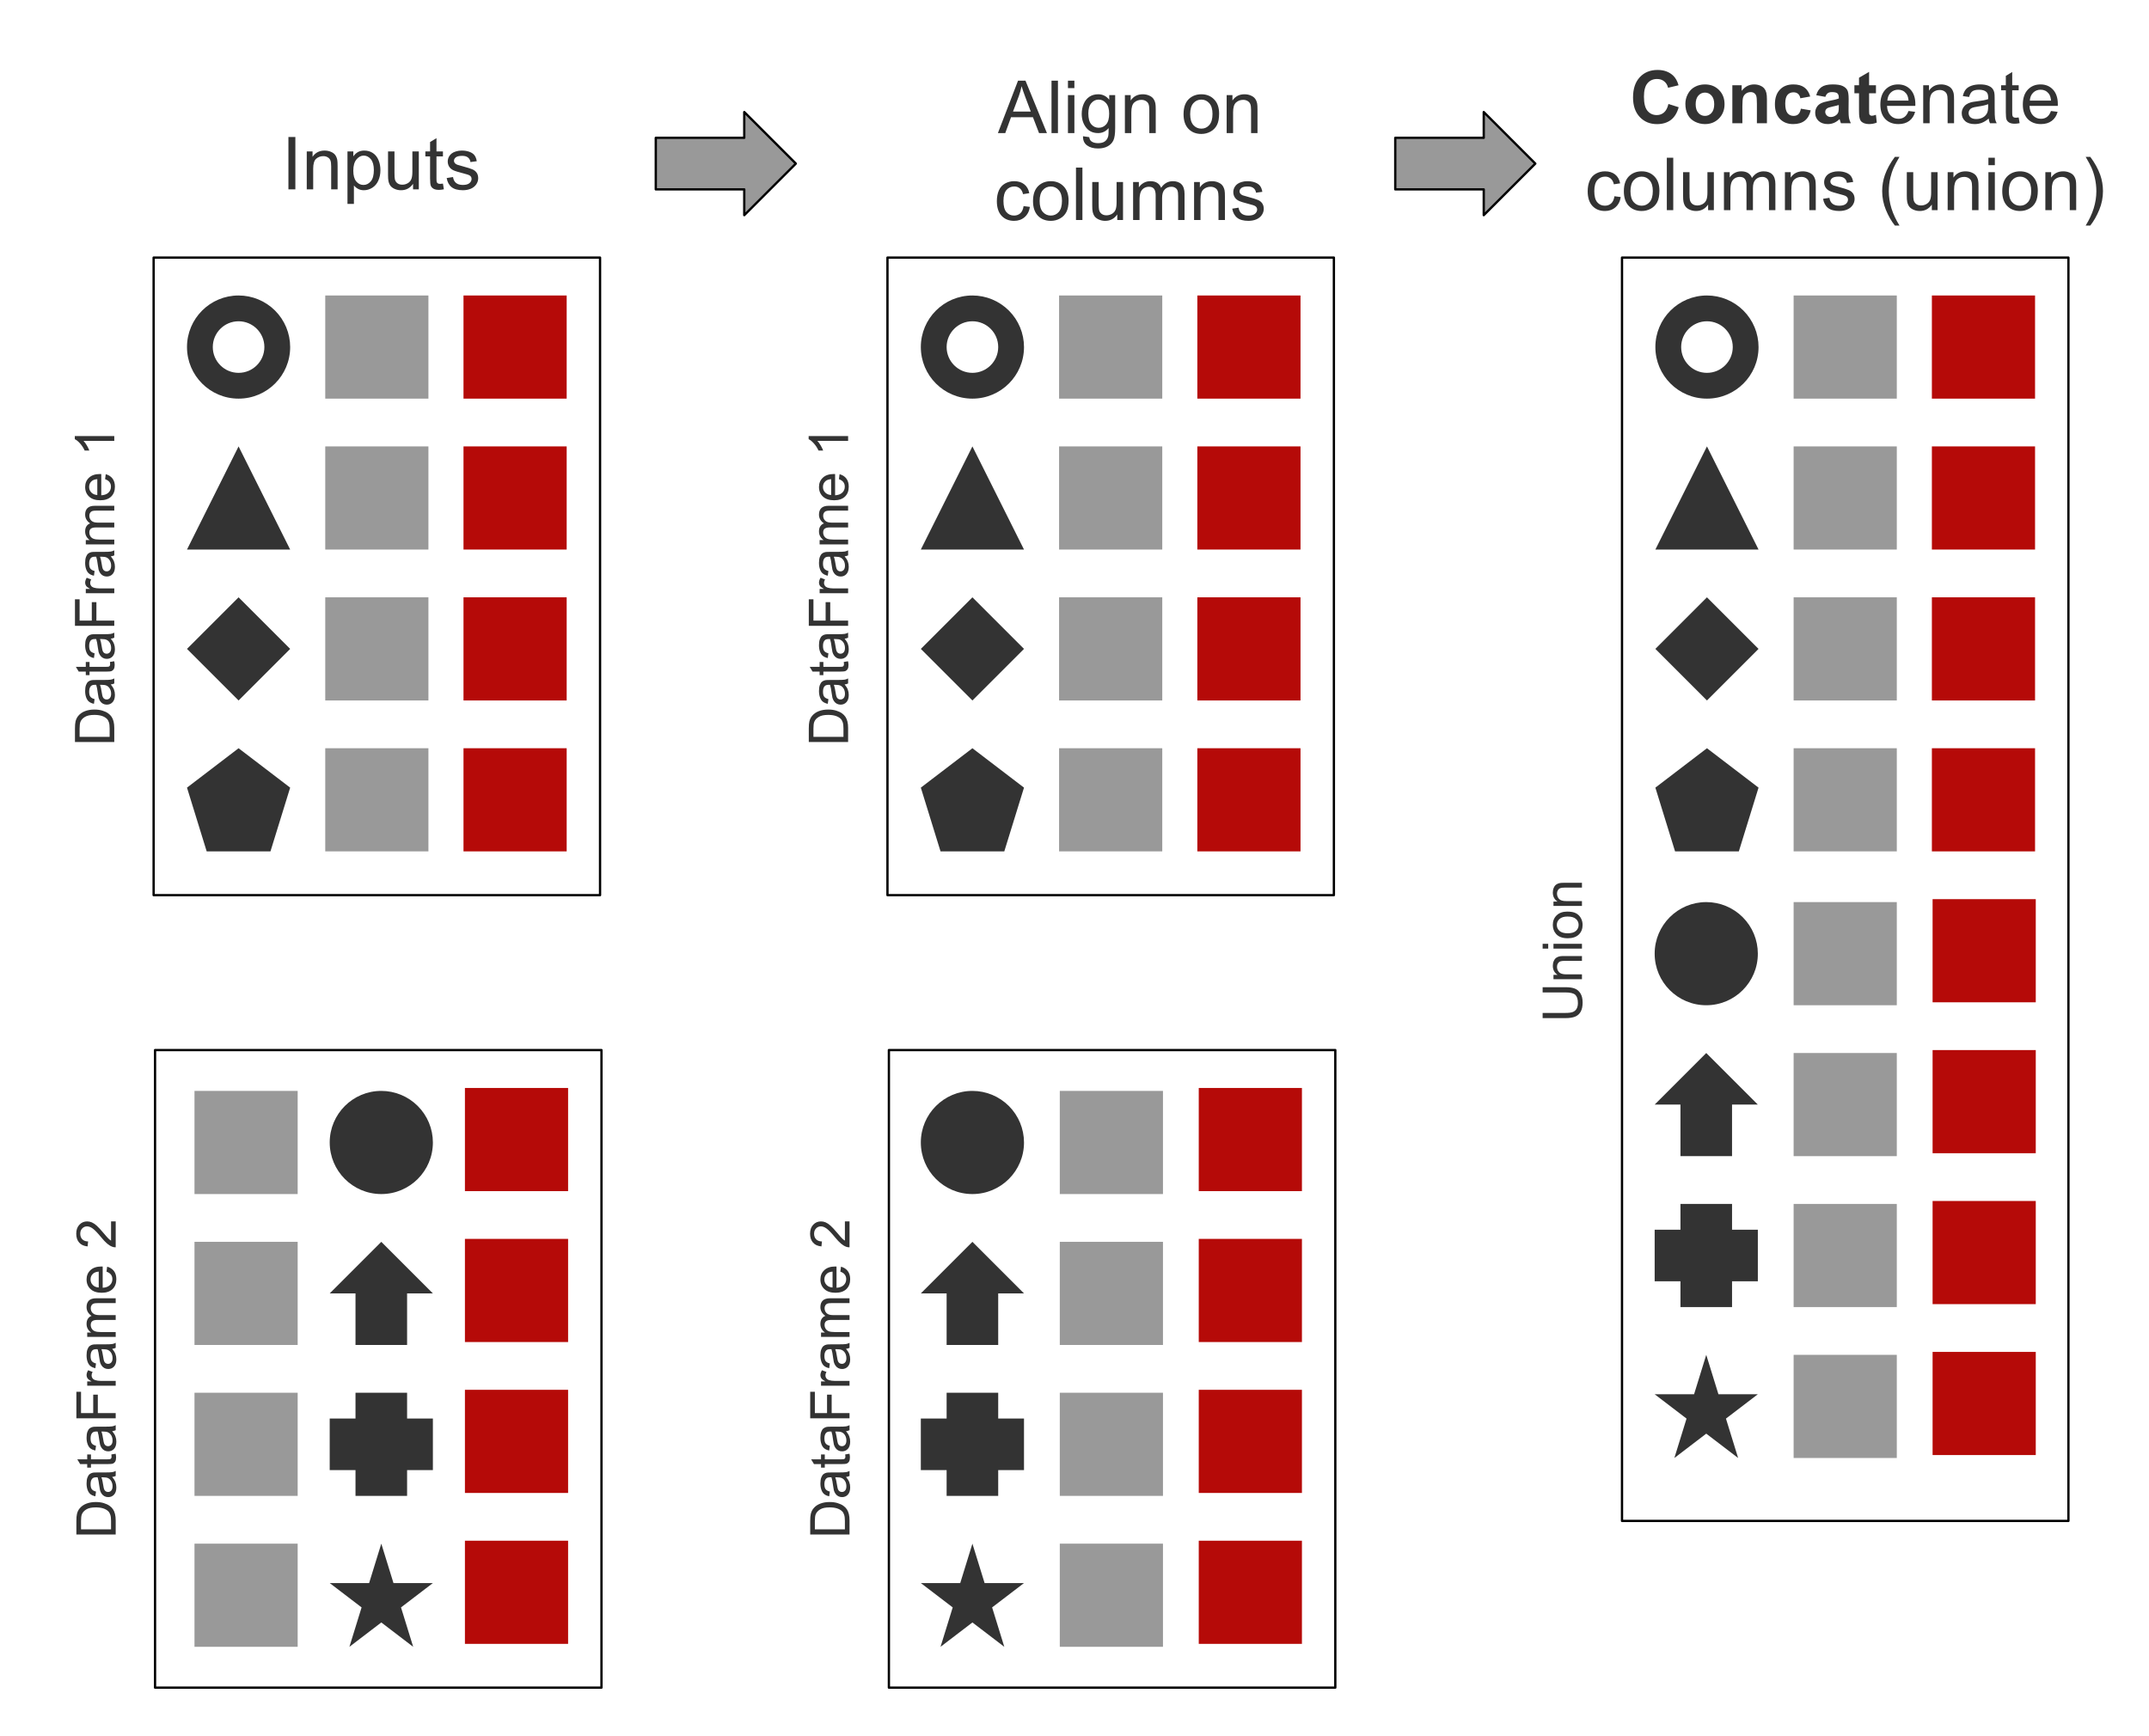 <svg version="1.1" viewBox="0.0 0.0 939.415 759.228" fill="none" stroke="none" stroke-linecap="square" stroke-miterlimit="10" xmlns:xlink="http://www.w3.org/1999/xlink" xmlns="http://www.w3.org/2000/svg"><rect x="0.0" y="0.0" width="939.415" height="759.228" fill="#808080" stroke="none"/><clipPath id="p.0"><path d="m0 0l939.415 0l0 759.228l-939.415 0l0 -759.228z" clip-rule="nonzero"/></clipPath><g clip-path="url(#p.0)"><path fill="#000000" fill-opacity="0.0" d="m0 0l939.415 0l0 759.228l-939.415 0z" fill-rule="evenodd"/><path fill="#ffffff" d="m0 0l941.291 0l0 760.189l-941.291 0z" fill-rule="evenodd"/><path fill="#000000" fill-opacity="0.0" d="m67.157 112.627l195.15 0l0 278.772l-195.15 0z" fill-rule="evenodd"/><path stroke="#000000" stroke-width="1.0" stroke-linejoin="round" stroke-linecap="butt" d="m67.157 112.627l195.15 0l0 278.772l-195.15 0z" fill-rule="evenodd"/><path fill="#000000" fill-opacity="0.0" d="m67.778 459.131l195.15 0l0 278.772l-195.15 0z" fill-rule="evenodd"/><path stroke="#000000" stroke-width="1.0" stroke-linejoin="round" stroke-linecap="butt" d="m67.778 459.131l195.15 0l0 278.772l-195.15 0z" fill-rule="evenodd"/><path fill="#000000" fill-opacity="0.0" d="m387.947 112.627l195.15 0l0 278.772l-195.15 0z" fill-rule="evenodd"/><path stroke="#000000" stroke-width="1.0" stroke-linejoin="round" stroke-linecap="butt" d="m387.947 112.627l195.15 0l0 278.772l-195.15 0z" fill-rule="evenodd"/><path fill="#000000" fill-opacity="0.0" d="m388.568 459.131l195.15 0l0 278.772l-195.15 0z" fill-rule="evenodd"/><path stroke="#000000" stroke-width="1.0" stroke-linejoin="round" stroke-linecap="butt" d="m388.568 459.131l195.15 0l0 278.772l-195.15 0z" fill-rule="evenodd"/><path fill="#000000" fill-opacity="0.0" d="m709.045 112.627l195.15 0l0 552.378l-195.15 0z" fill-rule="evenodd"/><path stroke="#000000" stroke-width="1.0" stroke-linejoin="round" stroke-linecap="butt" d="m709.045 112.627l195.15 0l0 552.378l-195.15 0z" fill-rule="evenodd"/><path fill="#333333" d="m81.743 151.748l0 0c0 -12.455 10.097 -22.551 22.551 -22.551l0 0c5.981 0 11.717 2.376 15.946 6.605c4.229 4.229 6.605 9.965 6.605 15.946l0 0c0 12.455 -10.097 22.551 -22.551 22.551l0 0c-12.455 0 -22.551 -10.097 -22.551 -22.551zm11.276 0l0 0c0 6.227 5.048 11.276 11.276 11.276c6.227 0 11.276 -5.048 11.276 -11.276c0 -6.227 -5.048 -11.276 -11.276 -11.276l0 0c-6.227 0 -11.276 5.048 -11.276 11.276z" fill-rule="evenodd"/><path fill="#b50a08" d="m202.615 129.197l45.102 0l0 45.102l-45.102 0z" fill-rule="evenodd"/><path fill="#999999" d="m142.18 129.197l45.102 0l0 45.102l-45.102 0z" fill-rule="evenodd"/><path fill="#333333" d="m81.743 240.286l22.551 -45.102l22.551 45.102z" fill-rule="evenodd"/><path fill="#b50a08" d="m202.615 195.184l45.102 0l0 45.102l-45.102 0z" fill-rule="evenodd"/><path fill="#999999" d="m142.18 195.184l45.102 0l0 45.102l-45.102 0z" fill-rule="evenodd"/><path fill="#333333" d="m81.743 283.722l22.551 -22.551l22.551 22.551l-22.551 22.551z" fill-rule="evenodd"/><path fill="#b50a08" d="m202.615 261.171l45.102 0l0 45.102l-45.102 0z" fill-rule="evenodd"/><path fill="#999999" d="m142.18 261.171l45.102 0l0 45.102l-45.102 0z" fill-rule="evenodd"/><path fill="#333333" d="m81.743 344.385l22.551 -17.228l22.551 17.228l-8.614 27.875l-27.875 0z" fill-rule="evenodd"/><path fill="#b50a08" d="m202.615 327.157l45.102 0l0 45.102l-45.102 0z" fill-rule="evenodd"/><path fill="#999999" d="m142.18 327.157l45.102 0l0 45.102l-45.102 0z" fill-rule="evenodd"/><path fill="#000000" fill-opacity="0.0" d="m17.916 335.304l0 -166.583l49.039 0l0 166.583z" fill-rule="evenodd"/><path fill="#333333" d="m49.956 324.445l-17.188 0l0 -5.906q0 -2.016 0.25 -3.062q0.344 -1.484 1.234 -2.516q1.141 -1.359 2.938 -2.031q1.781 -0.688 4.078 -0.688q1.953 0 3.469 0.469q1.516 0.453 2.516 1.172q0.984 0.703 1.547 1.562q0.562 0.844 0.859 2.047q0.297 1.203 0.297 2.766l0 6.188zm-2.031 -2.266l0 -3.672q0 -1.703 -0.312 -2.656q-0.312 -0.969 -0.891 -1.547q-0.812 -0.812 -2.172 -1.266q-1.375 -0.453 -3.312 -0.453q-2.703 0 -4.141 0.891q-1.453 0.891 -1.938 2.156q-0.359 0.906 -0.359 2.938l0 3.609l13.125 0zm0.5 -22.91q0.984 1.172 1.406 2.266q0.406 1.078 0.406 2.312q0 2.047 -1.0 3.156q-1.0 1.094 -2.562 1.094q-0.922 0 -1.672 -0.406q-0.75 -0.422 -1.203 -1.094q-0.469 -0.672 -0.703 -1.516q-0.156 -0.625 -0.312 -1.875q-0.312 -2.562 -0.734 -3.766q-0.422 -0.016 -0.547 -0.016q-1.281 0 -1.812 0.609q-0.719 0.797 -0.719 2.391q0 1.5 0.531 2.203q0.516 0.703 1.844 1.047l-0.281 2.062q-1.328 -0.281 -2.141 -0.922q-0.812 -0.641 -1.25 -1.859q-0.453 -1.219 -0.453 -2.828q0 -1.594 0.375 -2.594q0.375 -1.0 0.953 -1.469q0.562 -0.469 1.438 -0.656q0.531 -0.094 1.938 -0.094l2.812 0q2.938 0 3.719 -0.141q0.781 -0.141 1.5 -0.531l0 2.203q-0.656 0.328 -1.531 0.422zm-4.719 0.172q0.469 1.156 0.797 3.453q0.188 1.297 0.422 1.844q0.234 0.531 0.688 0.828q0.453 0.281 1.0 0.281q0.844 0 1.406 -0.625q0.562 -0.641 0.562 -1.875q0 -1.219 -0.531 -2.172q-0.531 -0.953 -1.453 -1.391q-0.719 -0.344 -2.109 -0.344l-0.781 0zm4.359 -10.004l1.859 -0.312q0.203 0.891 0.203 1.594q0 1.156 -0.359 1.797q-0.375 0.625 -0.969 0.891q-0.594 0.25 -2.484 0.25l-7.172 0l0 1.547l-1.641 0l0 -1.547l-3.078 0l-1.266 -2.094l4.344 0l0 -2.125l1.641 0l0 2.125l7.281 0q0.906 0 1.172 -0.109q0.25 -0.125 0.406 -0.375q0.141 -0.25 0.141 -0.719q0 -0.344 -0.078 -0.922zm0.359 -10.184q0.984 1.172 1.406 2.266q0.406 1.078 0.406 2.312q0 2.047 -1.0 3.156q-1.0 1.094 -2.562 1.094q-0.922 0 -1.672 -0.406q-0.75 -0.422 -1.203 -1.094q-0.469 -0.672 -0.703 -1.516q-0.156 -0.625 -0.312 -1.875q-0.312 -2.562 -0.734 -3.766q-0.422 -0.016 -0.547 -0.016q-1.281 0 -1.812 0.609q-0.719 0.797 -0.719 2.391q0 1.5 0.531 2.203q0.516 0.703 1.844 1.047l-0.281 2.062q-1.328 -0.281 -2.141 -0.922q-0.812 -0.641 -1.25 -1.859q-0.453 -1.219 -0.453 -2.828q0 -1.594 0.375 -2.594q0.375 -1.0 0.953 -1.469q0.562 -0.469 1.438 -0.656q0.531 -0.094 1.938 -0.094l2.812 0q2.938 0 3.719 -0.141q0.781 -0.141 1.5 -0.531l0 2.203q-0.656 0.328 -1.531 0.422zm-4.719 0.172q0.469 1.156 0.797 3.453q0.188 1.297 0.422 1.844q0.234 0.531 0.688 0.828q0.453 0.281 1.0 0.281q0.844 0 1.406 -0.625q0.562 -0.641 0.562 -1.875q0 -1.219 -0.531 -2.172q-0.531 -0.953 -1.453 -1.391q-0.719 -0.344 -2.109 -0.344l-0.781 0zm6.25 -5.785l-17.188 0l0 -11.594l2.031 0l0 9.312l5.328 0l0 -8.062l2.016 0l0 8.062l7.812 0l0 2.281zm0 -14.254l-12.453 0l0 -1.891l1.891 0q-1.328 -0.734 -1.75 -1.344q-0.422 -0.625 -0.422 -1.359q0 -1.062 0.688 -2.172l1.953 0.734q-0.453 0.766 -0.453 1.547q0 0.688 0.422 1.25q0.406 0.547 1.141 0.781q1.125 0.344 2.469 0.344l6.516 0l0 2.109zm-1.531 -16.133q0.984 1.172 1.406 2.266q0.406 1.078 0.406 2.312q0 2.047 -1.0 3.156q-1.0 1.094 -2.562 1.094q-0.922 0 -1.672 -0.406q-0.75 -0.422 -1.203 -1.094q-0.469 -0.672 -0.703 -1.516q-0.156 -0.625 -0.312 -1.875q-0.312 -2.562 -0.734 -3.766q-0.422 -0.016 -0.547 -0.016q-1.281 0 -1.812 0.609q-0.719 0.797 -0.719 2.391q0 1.5 0.531 2.203q0.516 0.703 1.844 1.047l-0.281 2.062q-1.328 -0.281 -2.141 -0.922q-0.812 -0.641 -1.25 -1.859q-0.453 -1.219 -0.453 -2.828q0 -1.594 0.375 -2.594q0.375 -1.0 0.953 -1.469q0.562 -0.469 1.438 -0.656q0.531 -0.094 1.938 -0.094l2.812 0q2.938 0 3.719 -0.141q0.781 -0.141 1.5 -0.531l0 2.203q-0.656 0.328 -1.531 0.422zm-4.719 0.172q0.469 1.156 0.797 3.453q0.188 1.297 0.422 1.844q0.234 0.531 0.688 0.828q0.453 0.281 1.0 0.281q0.844 0 1.406 -0.625q0.562 -0.641 0.562 -1.875q0 -1.219 -0.531 -2.172q-0.531 -0.953 -1.453 -1.391q-0.719 -0.344 -2.109 -0.344l-0.781 0zm6.25 -5.395l-12.453 0l0 -1.891l1.75 0q-0.906 -0.594 -1.469 -1.562q-0.562 -0.969 -0.562 -2.219q0 -1.375 0.578 -2.25q0.578 -0.891 1.609 -1.266q-2.188 -1.469 -2.188 -3.844q0 -1.844 1.031 -2.844q1.031 -1.0 3.156 -1.0l8.547 0l0 2.109l-7.844 0q-1.266 0 -1.812 0.203q-0.562 0.203 -0.906 0.75q-0.344 0.531 -0.344 1.25q0 1.312 0.875 2.188q0.875 0.859 2.797 0.859l7.234 0l0 2.109l-8.094 0q-1.406 0 -2.109 0.516q-0.703 0.516 -0.703 1.688q0 0.891 0.469 1.656q0.469 0.75 1.375 1.094q0.906 0.344 2.609 0.344l6.453 0l0 2.109zm-4.016 -28.523l0.281 -2.172q1.906 0.516 2.969 1.906q1.047 1.391 1.047 3.562q0 2.734 -1.672 4.344q-1.688 1.594 -4.734 1.594q-3.141 0 -4.875 -1.609q-1.734 -1.625 -1.734 -4.203q0 -2.5 1.703 -4.078q1.703 -1.594 4.781 -1.594q0.188 0 0.562 0.016l0 9.281q2.047 -0.109 3.141 -1.156q1.094 -1.047 1.094 -2.609q0 -1.156 -0.609 -1.969q-0.609 -0.828 -1.953 -1.312zm-3.406 6.938l0 -6.953q-1.562 0.141 -2.359 0.797q-1.219 1.0 -1.219 2.609q0 1.453 0.984 2.453q0.969 0.984 2.594 1.094zm7.422 -25.781l0 2.109l-13.438 0q0.719 0.75 1.453 2.0q0.719 1.234 1.078 2.219l-2.031 0q-0.828 -1.781 -2.016 -3.094q-1.188 -1.328 -2.297 -1.875l0 -1.359l17.25 0z" fill-rule="nonzero"/><path fill="#333333" d="m144.13 499.537l0 0c0 -12.455 10.096 -22.551 22.551 -22.551l0 0c5.981 0 11.717 2.376 15.946 6.605c4.229 4.229 6.605 9.965 6.605 15.946l0 0c0 12.455 -10.097 22.551 -22.551 22.551l0 0c-12.455 0 -22.551 -10.097 -22.551 -22.551z" fill-rule="evenodd"/><path fill="#b50a08" d="m203.236 475.701l45.102 0l0 45.102l-45.102 0z" fill-rule="evenodd"/><path fill="#999999" d="m85.021 476.986l45.102 0l0 45.102l-45.102 0z" fill-rule="evenodd"/><path fill="#333333" d="m144.13 565.524l22.551 -22.551l22.551 22.551l-11.276 0l0 22.551l-22.551 0l0 -22.551z" fill-rule="evenodd"/><path fill="#b50a08" d="m203.236 541.688l45.102 0l0 45.102l-45.102 0z" fill-rule="evenodd"/><path fill="#999999" d="m85.021 542.972l45.102 0l0 45.102l-45.102 0z" fill-rule="evenodd"/><path fill="#333333" d="m144.13 620.235l11.276 0l0 -11.276l22.551 0l0 11.276l11.276 0l0 22.551l-11.276 0l0 11.276l-22.551 0l0 -11.276l-11.276 0z" fill-rule="evenodd"/><path fill="#b50a08" d="m203.236 607.675l45.102 0l0 45.102l-45.102 0z" fill-rule="evenodd"/><path fill="#999999" d="m85.021 608.959l45.102 0l0 45.102l-45.102 0z" fill-rule="evenodd"/><path fill="#333333" d="m144.13 692.174l17.228 1.2207031E-4l5.324 -17.228l5.324 17.228l17.228 -1.2207031E-4l-13.938 10.647l5.324 17.228l-13.937 -10.647l-13.937 10.647l5.324 -17.228z" fill-rule="evenodd"/><path fill="#b50a08" d="m203.236 673.661l45.102 0l0 45.102l-45.102 0z" fill-rule="evenodd"/><path fill="#999999" d="m85.021 674.946l45.102 0l0 45.102l-45.102 0z" fill-rule="evenodd"/><path fill="#000000" fill-opacity="0.0" d="m18.537 681.808l0 -166.583l49.039 0l0 166.583z" fill-rule="evenodd"/><path fill="#333333" d="m50.577 670.949l-17.188 0l0 -5.906q0 -2.016 0.25 -3.062q0.344 -1.484 1.234 -2.516q1.141 -1.359 2.938 -2.031q1.781 -0.688 4.078 -0.688q1.953 0 3.469 0.469q1.516 0.453 2.516 1.172q0.984 0.703 1.547 1.562q0.562 0.844 0.859 2.047q0.297 1.203 0.297 2.766l0 6.188zm-2.031 -2.266l0 -3.672q0 -1.703 -0.312 -2.656q-0.312 -0.969 -0.891 -1.547q-0.812 -0.812 -2.172 -1.266q-1.375 -0.453 -3.312 -0.453q-2.703 0 -4.141 0.891q-1.453 0.891 -1.938 2.156q-0.359 0.906 -0.359 2.938l0 3.609l13.125 0zm0.5 -22.91q0.984 1.172 1.406 2.266q0.406 1.078 0.406 2.312q0 2.047 -1.0 3.156q-1.0 1.094 -2.562 1.094q-0.922 0 -1.672 -0.406q-0.75 -0.422 -1.203 -1.094q-0.469 -0.672 -0.703 -1.516q-0.156 -0.625 -0.312 -1.875q-0.312 -2.562 -0.734 -3.766q-0.422 -0.016 -0.547 -0.016q-1.281 0 -1.812 0.609q-0.719 0.797 -0.719 2.391q0 1.5 0.531 2.203q0.516 0.703 1.844 1.047l-0.281 2.062q-1.328 -0.281 -2.141 -0.922q-0.812 -0.641 -1.25 -1.859q-0.453 -1.219 -0.453 -2.828q0 -1.594 0.375 -2.594q0.375 -1.0 0.953 -1.469q0.562 -0.469 1.438 -0.656q0.531 -0.094 1.938 -0.094l2.812 0q2.938 0 3.719 -0.141q0.781 -0.141 1.5 -0.531l0 2.203q-0.656 0.328 -1.531 0.422zm-4.719 0.172q0.469 1.156 0.797 3.453q0.188 1.297 0.422 1.844q0.234 0.531 0.688 0.828q0.453 0.281 1.0 0.281q0.844 0 1.406 -0.625q0.562 -0.641 0.562 -1.875q0 -1.219 -0.531 -2.172q-0.531 -0.953 -1.453 -1.391q-0.719 -0.344 -2.109 -0.344l-0.781 0zm4.359 -10.004l1.859 -0.312q0.203 0.891 0.203 1.594q0 1.156 -0.359 1.797q-0.375 0.625 -0.969 0.891q-0.594 0.25 -2.484 0.25l-7.172 0l0 1.547l-1.641 0l0 -1.547l-3.078 0l-1.266 -2.094l4.344 0l0 -2.125l1.641 0l0 2.125l7.281 0q0.906 0 1.172 -0.109q0.25 -0.125 0.406 -0.375q0.141 -0.25 0.141 -0.719q0 -0.344 -0.078 -0.922zm0.359 -10.184q0.984 1.172 1.406 2.266q0.406 1.078 0.406 2.312q0 2.047 -1.0 3.156q-1.0 1.094 -2.562 1.094q-0.922 0 -1.672 -0.406q-0.75 -0.422 -1.203 -1.094q-0.469 -0.672 -0.703 -1.516q-0.156 -0.625 -0.312 -1.875q-0.312 -2.562 -0.734 -3.766q-0.422 -0.016 -0.547 -0.016q-1.281 0 -1.812 0.609q-0.719 0.797 -0.719 2.391q0 1.5 0.531 2.203q0.516 0.703 1.844 1.047l-0.281 2.062q-1.328 -0.281 -2.141 -0.922q-0.812 -0.641 -1.25 -1.859q-0.453 -1.219 -0.453 -2.828q0 -1.594 0.375 -2.594q0.375 -1.0 0.953 -1.469q0.562 -0.469 1.438 -0.656q0.531 -0.094 1.938 -0.094l2.812 0q2.938 0 3.719 -0.141q0.781 -0.141 1.5 -0.531l0 2.203q-0.656 0.328 -1.531 0.422zm-4.719 0.172q0.469 1.156 0.797 3.453q0.188 1.297 0.422 1.844q0.234 0.531 0.688 0.828q0.453 0.281 1.0 0.281q0.844 0 1.406 -0.625q0.562 -0.641 0.562 -1.875q0 -1.219 -0.531 -2.172q-0.531 -0.953 -1.453 -1.391q-0.719 -0.344 -2.109 -0.344l-0.781 0zm6.25 -5.785l-17.188 0l0 -11.594l2.031 0l0 9.312l5.328 0l0 -8.062l2.016 0l0 8.062l7.812 0l0 2.281zm0 -14.254l-12.453 0l0 -1.891l1.891 0q-1.328 -0.734 -1.75 -1.344q-0.422 -0.625 -0.422 -1.359q0 -1.062 0.688 -2.172l1.953 0.734q-0.453 0.766 -0.453 1.547q0 0.688 0.422 1.25q0.406 0.547 1.141 0.781q1.125 0.344 2.469 0.344l6.516 0l0 2.109zm-1.531 -16.133q0.984 1.172 1.406 2.266q0.406 1.078 0.406 2.312q0 2.047 -1.0 3.156q-1.0 1.094 -2.562 1.094q-0.922 0 -1.672 -0.406q-0.75 -0.422 -1.203 -1.094q-0.469 -0.672 -0.703 -1.516q-0.156 -0.625 -0.312 -1.875q-0.312 -2.562 -0.734 -3.766q-0.422 -0.016 -0.547 -0.016q-1.281 0 -1.812 0.609q-0.719 0.797 -0.719 2.391q0 1.5 0.531 2.203q0.516 0.703 1.844 1.047l-0.281 2.062q-1.328 -0.281 -2.141 -0.922q-0.812 -0.641 -1.25 -1.859q-0.453 -1.219 -0.453 -2.828q0 -1.594 0.375 -2.594q0.375 -1.0 0.953 -1.469q0.562 -0.469 1.438 -0.656q0.531 -0.094 1.938 -0.094l2.812 0q2.938 0 3.719 -0.141q0.781 -0.141 1.5 -0.531l0 2.203q-0.656 0.328 -1.531 0.422zm-4.719 0.172q0.469 1.156 0.797 3.453q0.188 1.297 0.422 1.844q0.234 0.531 0.688 0.828q0.453 0.281 1.0 0.281q0.844 0 1.406 -0.625q0.562 -0.641 0.562 -1.875q0 -1.219 -0.531 -2.172q-0.531 -0.953 -1.453 -1.391q-0.719 -0.344 -2.109 -0.344l-0.781 0zm6.25 -5.395l-12.453 0l0 -1.891l1.75 0q-0.906 -0.594 -1.469 -1.562q-0.562 -0.969 -0.562 -2.219q0 -1.375 0.578 -2.25q0.578 -0.891 1.609 -1.266q-2.188 -1.469 -2.188 -3.844q0 -1.844 1.031 -2.844q1.031 -1.0 3.156 -1.0l8.547 0l0 2.109l-7.844 0q-1.266 0 -1.812 0.203q-0.562 0.203 -0.906 0.75q-0.344 0.531 -0.344 1.25q0 1.312 0.875 2.188q0.875 0.859 2.797 0.859l7.234 0l0 2.109l-8.094 0q-1.406 0 -2.109 0.516q-0.703 0.516 -0.703 1.688q0 0.891 0.469 1.656q0.469 0.75 1.375 1.094q0.906 0.344 2.609 0.344l6.453 0l0 2.109zm-4.016 -28.523l0.281 -2.172q1.906 0.516 2.969 1.906q1.047 1.391 1.047 3.562q0 2.734 -1.672 4.344q-1.688 1.594 -4.734 1.594q-3.141 0 -4.875 -1.609q-1.734 -1.625 -1.734 -4.203q0 -2.5 1.703 -4.078q1.703 -1.594 4.781 -1.594q0.188 0 0.562 0.016l0 9.281q2.047 -0.109 3.141 -1.156q1.094 -1.047 1.094 -2.609q0 -1.156 -0.609 -1.969q-0.609 -0.828 -1.953 -1.312zm-3.406 6.938l0 -6.953q-1.562 0.141 -2.359 0.797q-1.219 1.0 -1.219 2.609q0 1.453 0.984 2.453q0.969 0.984 2.594 1.094zm5.391 -28.922l2.031 0l0 11.344q-0.766 0.031 -1.469 -0.234q-1.156 -0.438 -2.281 -1.391q-1.125 -0.953 -2.609 -2.766q-2.297 -2.797 -3.625 -3.781q-1.344 -0.984 -2.547 -0.984q-1.25 0 -2.109 0.906q-0.859 0.891 -0.859 2.328q0 1.516 0.922 2.438q0.906 0.906 2.516 0.922l-0.219 2.172q-2.422 -0.219 -3.688 -1.672q-1.281 -1.453 -1.281 -3.906q0 -2.469 1.375 -3.906q1.359 -1.453 3.391 -1.453q1.031 0 2.031 0.422q1.0 0.422 2.109 1.406q1.094 0.969 3.016 3.25q1.594 1.891 2.156 2.438q0.562 0.531 1.141 0.891l0 -8.422z" fill-rule="nonzero"/><path fill="#333333" d="m402.532 151.748l0 0c0 -12.455 10.096 -22.551 22.551 -22.551l0 0c5.981 0 11.717 2.376 15.946 6.605c4.229 4.229 6.605 9.965 6.605 15.946l0 0c0 12.455 -10.097 22.551 -22.551 22.551l0 0c-12.455 0 -22.551 -10.097 -22.551 -22.551zm11.276 0l0 0c0 6.227 5.048 11.276 11.276 11.276c6.227 0 11.276 -5.048 11.276 -11.276c0 -6.227 -5.048 -11.276 -11.276 -11.276l0 0c-6.227 0 -11.276 5.048 -11.276 11.276z" fill-rule="evenodd"/><path fill="#b50a08" d="m523.405 129.197l45.102 0l0 45.102l-45.102 0z" fill-rule="evenodd"/><path fill="#999999" d="m462.969 129.197l45.102 0l0 45.102l-45.102 0z" fill-rule="evenodd"/><path fill="#333333" d="m402.532 240.286l22.551 -45.102l22.551 45.102z" fill-rule="evenodd"/><path fill="#b50a08" d="m523.405 195.184l45.102 0l0 45.102l-45.102 0z" fill-rule="evenodd"/><path fill="#999999" d="m462.969 195.184l45.102 0l0 45.102l-45.102 0z" fill-rule="evenodd"/><path fill="#333333" d="m402.532 283.722l22.551 -22.551l22.551 22.551l-22.551 22.551z" fill-rule="evenodd"/><path fill="#b50a08" d="m523.405 261.171l45.102 0l0 45.102l-45.102 0z" fill-rule="evenodd"/><path fill="#999999" d="m462.969 261.171l45.102 0l0 45.102l-45.102 0z" fill-rule="evenodd"/><path fill="#333333" d="m402.532 344.385l22.551 -17.228l22.551 17.228l-8.614 27.875l-27.875 0z" fill-rule="evenodd"/><path fill="#b50a08" d="m523.405 327.157l45.102 0l0 45.102l-45.102 0z" fill-rule="evenodd"/><path fill="#999999" d="m462.969 327.157l45.102 0l0 45.102l-45.102 0z" fill-rule="evenodd"/><path fill="#000000" fill-opacity="0.0" d="m338.705 335.304l0 -166.583l49.039 0l0 166.583z" fill-rule="evenodd"/><path fill="#333333" d="m370.745 324.445l-17.188 0l0 -5.906q0 -2.016 0.25 -3.062q0.344 -1.484 1.234 -2.516q1.141 -1.359 2.938 -2.031q1.781 -0.688 4.078 -0.688q1.953 0 3.469 0.469q1.516 0.453 2.516 1.172q0.984 0.703 1.547 1.562q0.562 0.844 0.859 2.047q0.297 1.203 0.297 2.766l0 6.188zm-2.031 -2.266l0 -3.672q0 -1.703 -0.312 -2.656q-0.312 -0.969 -0.891 -1.547q-0.812 -0.812 -2.172 -1.266q-1.375 -0.453 -3.312 -0.453q-2.703 0 -4.141 0.891q-1.453 0.891 -1.938 2.156q-0.359 0.906 -0.359 2.938l0 3.609l13.125 0zm0.5 -22.91q0.984 1.172 1.406 2.266q0.406 1.078 0.406 2.312q0 2.047 -1.0 3.156q-1.0 1.094 -2.562 1.094q-0.922 0 -1.672 -0.406q-0.75 -0.422 -1.203 -1.094q-0.469 -0.672 -0.703 -1.516q-0.156 -0.625 -0.312 -1.875q-0.312 -2.562 -0.734 -3.766q-0.422 -0.016 -0.547 -0.016q-1.281 0 -1.812 0.609q-0.719 0.797 -0.719 2.391q0 1.5 0.531 2.203q0.516 0.703 1.844 1.047l-0.281 2.062q-1.328 -0.281 -2.141 -0.922q-0.812 -0.641 -1.25 -1.859q-0.453 -1.219 -0.453 -2.828q0 -1.594 0.375 -2.594q0.375 -1.0 0.953 -1.469q0.562 -0.469 1.438 -0.656q0.531 -0.094 1.938 -0.094l2.812 0q2.938 0 3.719 -0.141q0.781 -0.141 1.5 -0.531l0 2.203q-0.656 0.328 -1.531 0.422zm-4.719 0.172q0.469 1.156 0.797 3.453q0.188 1.297 0.422 1.844q0.234 0.531 0.688 0.828q0.453 0.281 1.0 0.281q0.844 0 1.406 -0.625q0.562 -0.641 0.562 -1.875q0 -1.219 -0.531 -2.172q-0.531 -0.953 -1.453 -1.391q-0.719 -0.344 -2.109 -0.344l-0.781 0zm4.359 -10.004l1.859 -0.312q0.203 0.891 0.203 1.594q0 1.156 -0.359 1.797q-0.375 0.625 -0.969 0.891q-0.594 0.25 -2.484 0.25l-7.172 0l0 1.547l-1.641 0l0 -1.547l-3.078 0l-1.266 -2.094l4.344 0l0 -2.125l1.641 0l0 2.125l7.281 0q0.906 0 1.172 -0.109q0.25 -0.125 0.406 -0.375q0.141 -0.25 0.141 -0.719q0 -0.344 -0.078 -0.922zm0.359 -10.184q0.984 1.172 1.406 2.266q0.406 1.078 0.406 2.312q0 2.047 -1.0 3.156q-1.0 1.094 -2.562 1.094q-0.922 0 -1.672 -0.406q-0.75 -0.422 -1.203 -1.094q-0.469 -0.672 -0.703 -1.516q-0.156 -0.625 -0.312 -1.875q-0.312 -2.562 -0.734 -3.766q-0.422 -0.016 -0.547 -0.016q-1.281 0 -1.812 0.609q-0.719 0.797 -0.719 2.391q0 1.5 0.531 2.203q0.516 0.703 1.844 1.047l-0.281 2.062q-1.328 -0.281 -2.141 -0.922q-0.812 -0.641 -1.25 -1.859q-0.453 -1.219 -0.453 -2.828q0 -1.594 0.375 -2.594q0.375 -1.0 0.953 -1.469q0.562 -0.469 1.438 -0.656q0.531 -0.094 1.938 -0.094l2.812 0q2.938 0 3.719 -0.141q0.781 -0.141 1.5 -0.531l0 2.203q-0.656 0.328 -1.531 0.422zm-4.719 0.172q0.469 1.156 0.797 3.453q0.188 1.297 0.422 1.844q0.234 0.531 0.688 0.828q0.453 0.281 1.0 0.281q0.844 0 1.406 -0.625q0.562 -0.641 0.562 -1.875q0 -1.219 -0.531 -2.172q-0.531 -0.953 -1.453 -1.391q-0.719 -0.344 -2.109 -0.344l-0.781 0zm6.25 -5.785l-17.188 0l0 -11.594l2.031 0l0 9.312l5.328 0l0 -8.062l2.016 0l0 8.062l7.812 0l0 2.281zm0 -14.254l-12.453 0l0 -1.891l1.891 0q-1.328 -0.734 -1.75 -1.344q-0.422 -0.625 -0.422 -1.359q0 -1.062 0.688 -2.172l1.953 0.734q-0.453 0.766 -0.453 1.547q0 0.688 0.422 1.25q0.406 0.547 1.141 0.781q1.125 0.344 2.469 0.344l6.516 0l0 2.109zm-1.531 -16.133q0.984 1.172 1.406 2.266q0.406 1.078 0.406 2.312q0 2.047 -1.0 3.156q-1.0 1.094 -2.562 1.094q-0.922 0 -1.672 -0.406q-0.75 -0.422 -1.203 -1.094q-0.469 -0.672 -0.703 -1.516q-0.156 -0.625 -0.312 -1.875q-0.312 -2.562 -0.734 -3.766q-0.422 -0.016 -0.547 -0.016q-1.281 0 -1.812 0.609q-0.719 0.797 -0.719 2.391q0 1.5 0.531 2.203q0.516 0.703 1.844 1.047l-0.281 2.062q-1.328 -0.281 -2.141 -0.922q-0.812 -0.641 -1.25 -1.859q-0.453 -1.219 -0.453 -2.828q0 -1.594 0.375 -2.594q0.375 -1.0 0.953 -1.469q0.562 -0.469 1.438 -0.656q0.531 -0.094 1.938 -0.094l2.812 0q2.938 0 3.719 -0.141q0.781 -0.141 1.5 -0.531l0 2.203q-0.656 0.328 -1.531 0.422zm-4.719 0.172q0.469 1.156 0.797 3.453q0.188 1.297 0.422 1.844q0.234 0.531 0.688 0.828q0.453 0.281 1.0 0.281q0.844 0 1.406 -0.625q0.562 -0.641 0.562 -1.875q0 -1.219 -0.531 -2.172q-0.531 -0.953 -1.453 -1.391q-0.719 -0.344 -2.109 -0.344l-0.781 0zm6.25 -5.395l-12.453 0l0 -1.891l1.75 0q-0.906 -0.594 -1.469 -1.562q-0.562 -0.969 -0.562 -2.219q0 -1.375 0.578 -2.25q0.578 -0.891 1.609 -1.266q-2.188 -1.469 -2.188 -3.844q0 -1.844 1.031 -2.844q1.031 -1.0 3.156 -1.0l8.547 0l0 2.109l-7.844 0q-1.266 0 -1.812 0.203q-0.562 0.203 -0.906 0.75q-0.344 0.531 -0.344 1.25q0 1.312 0.875 2.188q0.875 0.859 2.797 0.859l7.234 0l0 2.109l-8.094 0q-1.406 0 -2.109 0.516q-0.703 0.516 -0.703 1.688q0 0.891 0.469 1.656q0.469 0.75 1.375 1.094q0.906 0.344 2.609 0.344l6.453 0l0 2.109zm-4.016 -28.523l0.281 -2.172q1.906 0.516 2.969 1.906q1.047 1.391 1.047 3.562q0 2.734 -1.672 4.344q-1.688 1.594 -4.734 1.594q-3.141 0 -4.875 -1.609q-1.734 -1.625 -1.734 -4.203q0 -2.5 1.703 -4.078q1.703 -1.594 4.781 -1.594q0.188 0 0.562 0.016l0 9.281q2.047 -0.109 3.141 -1.156q1.094 -1.047 1.094 -2.609q0 -1.156 -0.609 -1.969q-0.609 -0.828 -1.953 -1.312zm-3.406 6.938l0 -6.953q-1.562 0.141 -2.359 0.797q-1.219 1.0 -1.219 2.609q0 1.453 0.984 2.453q0.969 0.984 2.594 1.094zm7.422 -25.781l0 2.109l-13.438 0q0.719 0.75 1.453 2.0q0.719 1.234 1.078 2.219l-2.031 0q-0.828 -1.781 -2.016 -3.094q-1.188 -1.328 -2.297 -1.875l0 -1.359l17.25 0z" fill-rule="nonzero"/><path fill="#333333" d="m402.531 499.537l0 0c0 -12.455 10.096 -22.551 22.551 -22.551l0 0c5.981 0 11.717 2.376 15.946 6.605c4.229 4.229 6.605 9.965 6.605 15.946l0 0c0 12.455 -10.097 22.551 -22.551 22.551l0 0c-12.455 0 -22.551 -10.097 -22.551 -22.551z" fill-rule="evenodd"/><path fill="#b50a08" d="m524.026 475.701l45.102 0l0 45.102l-45.102 0z" fill-rule="evenodd"/><path fill="#999999" d="m463.278 476.984l45.102 0l0 45.102l-45.102 0z" fill-rule="evenodd"/><path fill="#333333" d="m402.531 565.524l22.551 -22.551l22.551 22.551l-11.276 0l0 22.551l-22.551 0l0 -22.551z" fill-rule="evenodd"/><path fill="#b50a08" d="m524.026 541.688l45.102 0l0 45.102l-45.102 0z" fill-rule="evenodd"/><path fill="#999999" d="m463.278 542.971l45.102 0l0 45.102l-45.102 0z" fill-rule="evenodd"/><path fill="#333333" d="m402.531 620.235l11.276 0l0 -11.276l22.551 0l0 11.276l11.276 0l0 22.551l-11.276 0l0 11.276l-22.551 0l0 -11.276l-11.276 0z" fill-rule="evenodd"/><path fill="#b50a08" d="m524.026 607.675l45.102 0l0 45.102l-45.102 0z" fill-rule="evenodd"/><path fill="#999999" d="m463.278 608.958l45.102 0l0 45.102l-45.102 0z" fill-rule="evenodd"/><path fill="#333333" d="m402.531 692.174l17.228 1.2207031E-4l5.324 -17.228l5.324 17.228l17.228 -1.2207031E-4l-13.938 10.647l5.324 17.228l-13.937 -10.647l-13.937 10.647l5.324 -17.228z" fill-rule="evenodd"/><path fill="#b50a08" d="m524.026 673.661l45.102 0l0 45.102l-45.102 0z" fill-rule="evenodd"/><path fill="#999999" d="m463.278 674.945l45.102 0l0 45.102l-45.102 0z" fill-rule="evenodd"/><path fill="#000000" fill-opacity="0.0" d="m339.326 681.808l0 -166.583l49.039 0l0 166.583z" fill-rule="evenodd"/><path fill="#333333" d="m371.366 670.949l-17.188 0l0 -5.906q0 -2.016 0.25 -3.062q0.344 -1.484 1.234 -2.516q1.141 -1.359 2.938 -2.031q1.781 -0.688 4.078 -0.688q1.953 0 3.469 0.469q1.516 0.453 2.516 1.172q0.984 0.703 1.547 1.562q0.562 0.844 0.859 2.047q0.297 1.203 0.297 2.766l0 6.188zm-2.031 -2.266l0 -3.672q0 -1.703 -0.312 -2.656q-0.312 -0.969 -0.891 -1.547q-0.812 -0.812 -2.172 -1.266q-1.375 -0.453 -3.312 -0.453q-2.703 0 -4.141 0.891q-1.453 0.891 -1.938 2.156q-0.359 0.906 -0.359 2.938l0 3.609l13.125 0zm0.5 -22.91q0.984 1.172 1.406 2.266q0.406 1.078 0.406 2.312q0 2.047 -1.0 3.156q-1.0 1.094 -2.562 1.094q-0.922 0 -1.672 -0.406q-0.75 -0.422 -1.203 -1.094q-0.469 -0.672 -0.703 -1.516q-0.156 -0.625 -0.312 -1.875q-0.312 -2.562 -0.734 -3.766q-0.422 -0.016 -0.547 -0.016q-1.281 0 -1.812 0.609q-0.719 0.797 -0.719 2.391q0 1.5 0.531 2.203q0.516 0.703 1.844 1.047l-0.281 2.062q-1.328 -0.281 -2.141 -0.922q-0.812 -0.641 -1.25 -1.859q-0.453 -1.219 -0.453 -2.828q0 -1.594 0.375 -2.594q0.375 -1.0 0.953 -1.469q0.562 -0.469 1.438 -0.656q0.531 -0.094 1.938 -0.094l2.812 0q2.938 0 3.719 -0.141q0.781 -0.141 1.5 -0.531l0 2.203q-0.656 0.328 -1.531 0.422zm-4.719 0.172q0.469 1.156 0.797 3.453q0.188 1.297 0.422 1.844q0.234 0.531 0.688 0.828q0.453 0.281 1.0 0.281q0.844 0 1.406 -0.625q0.562 -0.641 0.562 -1.875q0 -1.219 -0.531 -2.172q-0.531 -0.953 -1.453 -1.391q-0.719 -0.344 -2.109 -0.344l-0.781 0zm4.359 -10.004l1.859 -0.312q0.203 0.891 0.203 1.594q0 1.156 -0.359 1.797q-0.375 0.625 -0.969 0.891q-0.594 0.25 -2.484 0.25l-7.172 0l0 1.547l-1.641 0l0 -1.547l-3.078 0l-1.266 -2.094l4.344 0l0 -2.125l1.641 0l0 2.125l7.281 0q0.906 0 1.172 -0.109q0.25 -0.125 0.406 -0.375q0.141 -0.25 0.141 -0.719q0 -0.344 -0.078 -0.922zm0.359 -10.184q0.984 1.172 1.406 2.266q0.406 1.078 0.406 2.312q0 2.047 -1.0 3.156q-1.0 1.094 -2.562 1.094q-0.922 0 -1.672 -0.406q-0.75 -0.422 -1.203 -1.094q-0.469 -0.672 -0.703 -1.516q-0.156 -0.625 -0.312 -1.875q-0.312 -2.562 -0.734 -3.766q-0.422 -0.016 -0.547 -0.016q-1.281 0 -1.812 0.609q-0.719 0.797 -0.719 2.391q0 1.5 0.531 2.203q0.516 0.703 1.844 1.047l-0.281 2.062q-1.328 -0.281 -2.141 -0.922q-0.812 -0.641 -1.25 -1.859q-0.453 -1.219 -0.453 -2.828q0 -1.594 0.375 -2.594q0.375 -1.0 0.953 -1.469q0.562 -0.469 1.438 -0.656q0.531 -0.094 1.938 -0.094l2.812 0q2.938 0 3.719 -0.141q0.781 -0.141 1.5 -0.531l0 2.203q-0.656 0.328 -1.531 0.422zm-4.719 0.172q0.469 1.156 0.797 3.453q0.188 1.297 0.422 1.844q0.234 0.531 0.688 0.828q0.453 0.281 1.0 0.281q0.844 0 1.406 -0.625q0.562 -0.641 0.562 -1.875q0 -1.219 -0.531 -2.172q-0.531 -0.953 -1.453 -1.391q-0.719 -0.344 -2.109 -0.344l-0.781 0zm6.25 -5.785l-17.188 0l0 -11.594l2.031 0l0 9.312l5.328 0l0 -8.062l2.016 0l0 8.062l7.812 0l0 2.281zm0 -14.254l-12.453 0l0 -1.891l1.891 0q-1.328 -0.734 -1.75 -1.344q-0.422 -0.625 -0.422 -1.359q0 -1.062 0.688 -2.172l1.953 0.734q-0.453 0.766 -0.453 1.547q0 0.688 0.422 1.25q0.406 0.547 1.141 0.781q1.125 0.344 2.469 0.344l6.516 0l0 2.109zm-1.531 -16.133q0.984 1.172 1.406 2.266q0.406 1.078 0.406 2.312q0 2.047 -1.0 3.156q-1.0 1.094 -2.562 1.094q-0.922 0 -1.672 -0.406q-0.75 -0.422 -1.203 -1.094q-0.469 -0.672 -0.703 -1.516q-0.156 -0.625 -0.312 -1.875q-0.312 -2.562 -0.734 -3.766q-0.422 -0.016 -0.547 -0.016q-1.281 0 -1.812 0.609q-0.719 0.797 -0.719 2.391q0 1.5 0.531 2.203q0.516 0.703 1.844 1.047l-0.281 2.062q-1.328 -0.281 -2.141 -0.922q-0.812 -0.641 -1.25 -1.859q-0.453 -1.219 -0.453 -2.828q0 -1.594 0.375 -2.594q0.375 -1.0 0.953 -1.469q0.562 -0.469 1.438 -0.656q0.531 -0.094 1.938 -0.094l2.812 0q2.938 0 3.719 -0.141q0.781 -0.141 1.5 -0.531l0 2.203q-0.656 0.328 -1.531 0.422zm-4.719 0.172q0.469 1.156 0.797 3.453q0.188 1.297 0.422 1.844q0.234 0.531 0.688 0.828q0.453 0.281 1.0 0.281q0.844 0 1.406 -0.625q0.562 -0.641 0.562 -1.875q0 -1.219 -0.531 -2.172q-0.531 -0.953 -1.453 -1.391q-0.719 -0.344 -2.109 -0.344l-0.781 0zm6.25 -5.395l-12.453 0l0 -1.891l1.75 0q-0.906 -0.594 -1.469 -1.562q-0.562 -0.969 -0.562 -2.219q0 -1.375 0.578 -2.25q0.578 -0.891 1.609 -1.266q-2.188 -1.469 -2.188 -3.844q0 -1.844 1.031 -2.844q1.031 -1.0 3.156 -1.0l8.547 0l0 2.109l-7.844 0q-1.266 0 -1.812 0.203q-0.562 0.203 -0.906 0.75q-0.344 0.531 -0.344 1.25q0 1.312 0.875 2.188q0.875 0.859 2.797 0.859l7.234 0l0 2.109l-8.094 0q-1.406 0 -2.109 0.516q-0.703 0.516 -0.703 1.688q0 0.891 0.469 1.656q0.469 0.75 1.375 1.094q0.906 0.344 2.609 0.344l6.453 0l0 2.109zm-4.016 -28.523l0.281 -2.172q1.906 0.516 2.969 1.906q1.047 1.391 1.047 3.562q0 2.734 -1.672 4.344q-1.688 1.594 -4.734 1.594q-3.141 0 -4.875 -1.609q-1.734 -1.625 -1.734 -4.203q0 -2.5 1.703 -4.078q1.703 -1.594 4.781 -1.594q0.188 0 0.562 0.016l0 9.281q2.047 -0.109 3.141 -1.156q1.094 -1.047 1.094 -2.609q0 -1.156 -0.609 -1.969q-0.609 -0.828 -1.953 -1.312zm-3.406 6.938l0 -6.953q-1.562 0.141 -2.359 0.797q-1.219 1.0 -1.219 2.609q0 1.453 0.984 2.453q0.969 0.984 2.594 1.094zm5.391 -28.922l2.031 0l0 11.344q-0.766 0.031 -1.469 -0.234q-1.156 -0.438 -2.281 -1.391q-1.125 -0.953 -2.609 -2.766q-2.297 -2.797 -3.625 -3.781q-1.344 -0.984 -2.547 -0.984q-1.25 0 -2.109 0.906q-0.859 0.891 -0.859 2.328q0 1.516 0.922 2.438q0.906 0.906 2.516 0.922l-0.219 2.172q-2.422 -0.219 -3.688 -1.672q-1.281 -1.453 -1.281 -3.906q0 -2.469 1.375 -3.906q1.359 -1.453 3.391 -1.453q1.031 0 2.031 0.422q1.0 0.422 2.109 1.406q1.094 0.969 3.016 3.25q1.594 1.891 2.156 2.438q0.562 0.531 1.141 0.891l0 -8.422z" fill-rule="nonzero"/><path fill="#333333" d="m723.63 151.748l0 0c0 -12.455 10.096 -22.551 22.551 -22.551l0 0c5.981 0 11.717 2.376 15.946 6.605c4.229 4.229 6.605 9.965 6.605 15.946l0 0c0 12.455 -10.096 22.551 -22.551 22.551l0 0c-12.455 0 -22.551 -10.097 -22.551 -22.551zm11.276 0l0 0c0 6.227 5.048 11.276 11.276 11.276c6.227 0 11.276 -5.048 11.276 -11.276c0 -6.227 -5.048 -11.276 -11.276 -11.276l0 0c-6.227 0 -11.276 5.048 -11.276 11.276z" fill-rule="evenodd"/><path fill="#b50a08" d="m844.503 129.197l45.102 0l0 45.102l-45.102 0z" fill-rule="evenodd"/><path fill="#999999" d="m784.067 129.197l45.102 0l0 45.102l-45.102 0z" fill-rule="evenodd"/><path fill="#333333" d="m723.63 240.286l22.551 -45.102l22.551 45.102z" fill-rule="evenodd"/><path fill="#b50a08" d="m844.503 195.184l45.102 0l0 45.102l-45.102 0z" fill-rule="evenodd"/><path fill="#999999" d="m784.067 195.184l45.102 0l0 45.102l-45.102 0z" fill-rule="evenodd"/><path fill="#333333" d="m723.63 283.722l22.551 -22.551l22.551 22.551l-22.551 22.551z" fill-rule="evenodd"/><path fill="#b50a08" d="m844.503 261.171l45.102 0l0 45.102l-45.102 0z" fill-rule="evenodd"/><path fill="#999999" d="m784.067 261.171l45.102 0l0 45.102l-45.102 0z" fill-rule="evenodd"/><path fill="#333333" d="m723.63 344.385l22.551 -17.228l22.551 17.228l-8.614 27.875l-27.875 0z" fill-rule="evenodd"/><path fill="#b50a08" d="m844.503 327.157l45.102 0l0 45.102l-45.102 0z" fill-rule="evenodd"/><path fill="#999999" d="m784.067 327.157l45.102 0l0 45.102l-45.102 0z" fill-rule="evenodd"/><path fill="#000000" fill-opacity="0.0" d="m659.495 498.987l0 -166.583l49.039 0l0 166.583z" fill-rule="evenodd"/><path fill="#333333" d="m674.347 433.924l0 -2.281l9.938 0q2.578 0 4.109 0.594q1.516 0.578 2.484 2.109q0.953 1.531 0.953 4.016q0 2.422 -0.828 3.953q-0.844 1.531 -2.422 2.188q-1.578 0.656 -4.297 0.656l-9.938 0l0 -2.266l9.922 0q2.234 0 3.297 -0.422q1.062 -0.422 1.641 -1.422q0.562 -1.016 0.562 -2.484q0 -2.516 -1.125 -3.578q-1.141 -1.062 -4.375 -1.062l-9.922 0zm17.188 -5.785l-12.453 0l0 -1.906l1.781 0q-2.062 -1.375 -2.062 -3.953q0 -1.125 0.406 -2.062q0.406 -0.953 1.062 -1.422q0.656 -0.469 1.562 -0.656q0.578 -0.125 2.047 -0.125l7.656 0l0 2.109l-7.578 0q-1.281 0 -1.922 0.25q-0.641 0.25 -1.016 0.875q-0.391 0.625 -0.391 1.469q0 1.344 0.859 2.328q0.859 0.984 3.25 0.984l6.797 0l0 2.109zm-14.75 -13.363l-2.438 0l0 -2.109l2.438 0l0 2.109zm14.75 0l-12.453 0l0 -2.109l12.453 0l0 2.109zm-6.219 -4.535q-3.469 0 -5.125 -1.922q-1.391 -1.609 -1.391 -3.922q0 -2.562 1.688 -4.188q1.688 -1.625 4.641 -1.625q2.406 0 3.781 0.719q1.375 0.719 2.141 2.094q0.766 1.375 0.766 3.0q0 2.625 -1.672 4.234q-1.688 1.609 -4.828 1.609zm0 -2.172q2.391 0 3.578 -1.031q1.188 -1.047 1.188 -2.641q0 -1.562 -1.188 -2.609q-1.203 -1.047 -3.656 -1.047q-2.312 0 -3.5 1.062q-1.188 1.047 -1.188 2.594q0 1.594 1.188 2.641q1.188 1.031 3.578 1.031zm6.219 -11.957l-12.453 0l0 -1.906l1.781 0q-2.062 -1.375 -2.062 -3.953q0 -1.125 0.406 -2.062q0.406 -0.953 1.062 -1.422q0.656 -0.469 1.562 -0.656q0.578 -0.125 2.047 -0.125l7.656 0l0 2.109l-7.578 0q-1.281 0 -1.922 0.25q-0.641 0.25 -1.016 0.875q-0.391 0.625 -0.391 1.469q0 1.344 0.859 2.328q0.859 0.984 3.25 0.984l6.797 0l0 2.109z" fill-rule="nonzero"/><path fill="#333333" d="m723.32 416.98l0 0c0 -12.455 10.097 -22.551 22.551 -22.551l0 0c5.981 0 11.717 2.376 15.946 6.605c4.229 4.229 6.605 9.965 6.605 15.946l0 0c0 12.455 -10.096 22.551 -22.551 22.551l0 0c-12.455 0 -22.551 -10.096 -22.551 -22.551z" fill-rule="evenodd"/><path fill="#b50a08" d="m844.815 393.144l45.102 0l0 45.102l-45.102 0z" fill-rule="evenodd"/><path fill="#999999" d="m784.067 394.428l45.102 0l0 45.102l-45.102 0z" fill-rule="evenodd"/><path fill="#333333" d="m723.32 482.967l22.551 -22.551l22.551 22.551l-11.276 0l0 22.551l-22.551 0l0 -22.551z" fill-rule="evenodd"/><path fill="#b50a08" d="m844.815 459.131l45.102 0l0 45.102l-45.102 0z" fill-rule="evenodd"/><path fill="#999999" d="m784.067 460.415l45.102 0l0 45.102l-45.102 0z" fill-rule="evenodd"/><path fill="#333333" d="m723.32 537.678l11.276 0l0 -11.276l22.551 0l0 11.276l11.276 0l0 22.551l-11.276 0l0 11.276l-22.551 0l0 -11.276l-11.276 0z" fill-rule="evenodd"/><path fill="#b50a08" d="m844.815 525.118l45.102 0l0 45.102l-45.102 0z" fill-rule="evenodd"/><path fill="#999999" d="m784.067 526.402l45.102 0l0 45.102l-45.102 0z" fill-rule="evenodd"/><path fill="#333333" d="m723.32 609.617l17.228 1.2207031E-4l5.324 -17.228l5.323 17.228l17.228 -1.2207031E-4l-13.938 10.647l5.324 17.228l-13.937 -10.647l-13.937 10.647l5.324 -17.228z" fill-rule="evenodd"/><path fill="#b50a08" d="m844.815 591.105l45.102 0l0 45.102l-45.102 0z" fill-rule="evenodd"/><path fill="#999999" d="m784.067 592.388l45.102 0l0 45.102l-45.102 0z" fill-rule="evenodd"/><path fill="#000000" fill-opacity="0.0" d="m107.974 43.084l117.417 0l0 65.228l-117.417 0z" fill-rule="evenodd"/><path fill="#333333" d="m126.081 82.804l0 -22.906l3.031 0l0 22.906l-3.031 0zm8.016 0l0 -16.594l2.531 0l0 2.359q1.828 -2.734 5.281 -2.734q1.5 0 2.75 0.547q1.266 0.531 1.891 1.406q0.625 0.875 0.875 2.078q0.156 0.781 0.156 2.734l0 10.203l-2.812 0l0 -10.094q0 -1.719 -0.328 -2.562q-0.328 -0.859 -1.172 -1.359q-0.828 -0.516 -1.953 -0.516q-1.797 0 -3.109 1.141q-1.297 1.141 -1.297 4.328l0 9.062l-2.812 0zm17.797 6.359l0 -22.953l2.562 0l0 2.156q0.906 -1.266 2.047 -1.891q1.141 -0.641 2.766 -0.641q2.125 0 3.75 1.094q1.625 1.094 2.453 3.094q0.828 1.984 0.828 4.359q0 2.547 -0.922 4.594q-0.906 2.031 -2.656 3.125q-1.734 1.078 -3.656 1.078q-1.406 0 -2.531 -0.594q-1.109 -0.594 -1.828 -1.5l0 8.078l-2.812 0zm2.547 -14.562q0 3.203 1.297 4.734q1.297 1.531 3.141 1.531q1.875 0 3.203 -1.578q1.344 -1.594 1.344 -4.922q0 -3.172 -1.312 -4.75q-1.297 -1.578 -3.109 -1.578q-1.797 0 -3.188 1.688q-1.375 1.672 -1.375 4.875zm26.125 8.203l0 -2.438q-1.938 2.812 -5.266 2.812q-1.469 0 -2.75 -0.562q-1.266 -0.562 -1.891 -1.406q-0.609 -0.859 -0.859 -2.094q-0.172 -0.828 -0.172 -2.625l0 -10.281l2.812 0l0 9.203q0 2.203 0.172 2.969q0.266 1.109 1.125 1.75q0.859 0.625 2.125 0.625q1.266 0 2.375 -0.641q1.109 -0.656 1.562 -1.766q0.469 -1.125 0.469 -3.25l0 -8.891l2.812 0l0 16.594l-2.516 0zm13.062 -2.516l0.406 2.484q-1.188 0.25 -2.125 0.25q-1.531 0 -2.375 -0.484q-0.844 -0.484 -1.188 -1.266q-0.344 -0.797 -0.344 -3.328l0 -9.547l-2.062 0l0 -2.188l2.062 0l0 -4.109l2.797 -1.688l0 5.797l2.828 0l0 2.188l-2.828 0l0 9.703q0 1.203 0.141 1.547q0.156 0.344 0.484 0.547q0.344 0.203 0.969 0.203q0.469 0 1.234 -0.109zm1.625 -2.438l2.781 -0.438q0.234 1.672 1.297 2.562q1.078 0.891 3.0 0.891q1.938 0 2.875 -0.781q0.938 -0.797 0.938 -1.859q0 -0.953 -0.828 -1.5q-0.578 -0.375 -2.875 -0.953q-3.094 -0.781 -4.297 -1.344q-1.188 -0.578 -1.812 -1.578q-0.609 -1.016 -0.609 -2.234q0 -1.109 0.5 -2.047q0.516 -0.953 1.391 -1.578q0.656 -0.484 1.781 -0.812q1.141 -0.344 2.438 -0.344q1.953 0 3.422 0.562q1.484 0.562 2.188 1.531q0.703 0.953 0.969 2.562l-2.75 0.375q-0.188 -1.281 -1.094 -2.0q-0.891 -0.719 -2.531 -0.719q-1.938 0 -2.766 0.641q-0.828 0.641 -0.828 1.5q0 0.547 0.344 0.984q0.344 0.453 1.078 0.75q0.422 0.156 2.484 0.719q2.984 0.797 4.156 1.312q1.188 0.5 1.859 1.469q0.672 0.969 0.672 2.406q0 1.406 -0.828 2.656q-0.812 1.234 -2.359 1.922q-1.547 0.672 -3.5 0.672q-3.234 0 -4.938 -1.344q-1.688 -1.344 -2.156 -3.984z" fill-rule="nonzero"/><path fill="#000000" fill-opacity="0.0" d="m372.562 18.47l243.055 0l0 98.457l-243.055 0z" fill-rule="evenodd"/><path fill="#333333" d="m436.222 58.19l8.797 -22.906l3.266 0l9.375 22.906l-3.453 0l-2.672 -6.938l-9.578 0l-2.516 6.938l-3.219 0zm6.609 -9.406l7.766 0l-2.391 -6.344q-1.094 -2.891 -1.625 -4.75q-0.438 2.203 -1.234 4.375l-2.516 6.719zm16.828 9.406l0 -22.906l2.812 0l0 22.906l-2.812 0zm7.188 -19.672l0 -3.234l2.812 0l0 3.234l-2.812 0zm0 19.672l0 -16.594l2.812 0l0 16.594l-2.812 0zm6.578 1.375l2.734 0.406q0.172 1.266 0.953 1.844q1.047 0.781 2.859 0.781q1.953 0 3.016 -0.781q1.062 -0.781 1.438 -2.188q0.219 -0.859 0.203 -3.609q-1.844 2.172 -4.594 2.172q-3.422 0 -5.297 -2.469q-1.875 -2.469 -1.875 -5.922q0 -2.375 0.859 -4.375q0.859 -2.016 2.484 -3.109q1.641 -1.094 3.844 -1.094q2.938 0 4.844 2.375l0 -2.0l2.594 0l0 14.344q0 3.875 -0.797 5.484q-0.781 1.625 -2.5 2.562q-1.703 0.938 -4.203 0.938q-2.969 0 -4.797 -1.344q-1.828 -1.328 -1.766 -4.016zm2.328 -9.969q0 3.266 1.297 4.766q1.297 1.5 3.25 1.5q1.938 0 3.25 -1.484q1.312 -1.5 1.312 -4.688q0 -3.047 -1.359 -4.594q-1.344 -1.547 -3.25 -1.547q-1.875 0 -3.188 1.531q-1.312 1.516 -1.312 4.516zm15.984 8.594l0 -16.594l2.531 0l0 2.359q1.828 -2.734 5.281 -2.734q1.5 0 2.75 0.547q1.266 0.531 1.891 1.406q0.625 0.875 0.875 2.078q0.156 0.781 0.156 2.734l0 10.203l-2.812 0l0 -10.094q0 -1.719 -0.328 -2.562q-0.328 -0.859 -1.172 -1.359q-0.828 -0.516 -1.953 -0.516q-1.797 0 -3.109 1.141q-1.297 1.141 -1.297 4.328l0 9.062l-2.812 0zm25.641 -8.297q0 -4.609 2.562 -6.828q2.141 -1.844 5.219 -1.844q3.422 0 5.594 2.25q2.172 2.234 2.172 6.188q0 3.203 -0.969 5.047q-0.953 1.828 -2.797 2.844q-1.828 1.016 -4.0 1.016q-3.484 0 -5.641 -2.234q-2.141 -2.234 -2.141 -6.438zm2.891 0q0 3.188 1.391 4.781q1.391 1.578 3.5 1.578q2.094 0 3.484 -1.594q1.391 -1.594 1.391 -4.859q0 -3.078 -1.406 -4.656q-1.391 -1.594 -3.469 -1.594q-2.109 0 -3.5 1.578q-1.391 1.578 -1.391 4.766zm15.953 8.297l0 -16.594l2.531 0l0 2.359q1.828 -2.734 5.281 -2.734q1.5 0 2.75 0.547q1.266 0.531 1.891 1.406q0.625 0.875 0.875 2.078q0.156 0.781 0.156 2.734l0 10.203l-2.812 0l0 -10.094q0 -1.719 -0.328 -2.562q-0.328 -0.859 -1.172 -1.359q-0.828 -0.516 -1.953 -0.516q-1.797 0 -3.109 1.141q-1.297 1.141 -1.297 4.328l0 9.062l-2.812 0z" fill-rule="nonzero"/><path fill="#333333" d="m447.449 90.112l2.766 0.359q-0.453 2.859 -2.328 4.484q-1.859 1.609 -4.578 1.609q-3.406 0 -5.484 -2.219q-2.062 -2.234 -2.062 -6.391q0 -2.688 0.891 -4.703q0.891 -2.016 2.703 -3.016q1.828 -1.016 3.969 -1.016q2.703 0 4.422 1.375q1.719 1.359 2.203 3.875l-2.734 0.422q-0.391 -1.672 -1.391 -2.516q-0.984 -0.844 -2.391 -0.844q-2.125 0 -3.453 1.531q-1.328 1.516 -1.328 4.812q0 3.344 1.281 4.859q1.281 1.516 3.344 1.516q1.656 0 2.766 -1.016q1.109 -1.016 1.406 -3.125zm4.125 -2.219q0 -4.609 2.562 -6.828q2.141 -1.844 5.219 -1.844q3.422 0 5.594 2.25q2.172 2.234 2.172 6.188q0 3.203 -0.969 5.047q-0.953 1.828 -2.797 2.844q-1.828 1.016 -4.0 1.016q-3.484 0 -5.641 -2.234q-2.141 -2.234 -2.141 -6.438zm2.891 0q0 3.188 1.391 4.781q1.391 1.578 3.5 1.578q2.094 0 3.484 -1.594q1.391 -1.594 1.391 -4.859q0 -3.078 -1.406 -4.656q-1.391 -1.594 -3.469 -1.594q-2.109 0 -3.5 1.578q-1.391 1.578 -1.391 4.766zm15.891 8.297l0 -22.906l2.812 0l0 22.906l-2.812 0zm18.047 0l0 -2.438q-1.938 2.812 -5.266 2.812q-1.469 0 -2.75 -0.562q-1.266 -0.562 -1.891 -1.406q-0.609 -0.859 -0.859 -2.094q-0.172 -0.828 -0.172 -2.625l0 -10.281l2.812 0l0 9.203q0 2.203 0.172 2.969q0.266 1.109 1.125 1.75q0.859 0.625 2.125 0.625q1.266 0 2.375 -0.641q1.109 -0.656 1.562 -1.766q0.469 -1.125 0.469 -3.25l0 -8.891l2.812 0l0 16.594l-2.516 0zm6.922 0l0 -16.594l2.516 0l0 2.328q0.781 -1.219 2.078 -1.953q1.297 -0.75 2.953 -0.75q1.844 0 3.016 0.766q1.188 0.766 1.672 2.141q1.969 -2.906 5.125 -2.906q2.469 0 3.797 1.375q1.328 1.359 1.328 4.203l0 11.391l-2.797 0l0 -10.453q0 -1.688 -0.281 -2.422q-0.266 -0.75 -0.984 -1.203q-0.719 -0.453 -1.688 -0.453q-1.75 0 -2.906 1.172q-1.156 1.156 -1.156 3.719l0 9.641l-2.812 0l0 -10.781q0 -1.875 -0.688 -2.812q-0.688 -0.938 -2.25 -0.938q-1.188 0 -2.203 0.625q-1.0 0.625 -1.453 1.828q-0.453 1.203 -0.453 3.469l0 8.609l-2.812 0zm26.656 0l0 -16.594l2.531 0l0 2.359q1.828 -2.734 5.281 -2.734q1.5 0 2.75 0.547q1.266 0.531 1.891 1.406q0.625 0.875 0.875 2.078q0.156 0.781 0.156 2.734l0 10.203l-2.812 0l0 -10.094q0 -1.719 -0.328 -2.562q-0.328 -0.859 -1.172 -1.359q-0.828 -0.516 -1.953 -0.516q-1.797 0 -3.109 1.141q-1.297 1.141 -1.297 4.328l0 9.062l-2.812 0zm16.672 -4.953l2.781 -0.438q0.234 1.672 1.297 2.562q1.078 0.891 3.0 0.891q1.938 0 2.875 -0.781q0.938 -0.797 0.938 -1.859q0 -0.953 -0.828 -1.5q-0.578 -0.375 -2.875 -0.953q-3.094 -0.781 -4.297 -1.344q-1.188 -0.578 -1.812 -1.578q-0.609 -1.016 -0.609 -2.234q0 -1.109 0.5 -2.047q0.516 -0.953 1.391 -1.578q0.656 -0.484 1.781 -0.812q1.141 -0.344 2.438 -0.344q1.953 0 3.422 0.562q1.484 0.562 2.188 1.531q0.703 0.953 0.969 2.562l-2.75 0.375q-0.188 -1.281 -1.094 -2.0q-0.891 -0.719 -2.531 -0.719q-1.938 0 -2.766 0.641q-0.828 0.641 -0.828 1.5q0 0.547 0.344 0.984q0.344 0.453 1.078 0.75q0.422 0.156 2.484 0.719q2.984 0.797 4.156 1.312q1.188 0.5 1.859 1.469q0.672 0.969 0.672 2.406q0 1.406 -0.828 2.656q-0.812 1.234 -2.359 1.922q-1.547 0.672 -3.5 0.672q-3.234 0 -4.938 -1.344q-1.688 -1.344 -2.156 -3.984z" fill-rule="nonzero"/><path fill="#000000" fill-opacity="0.0" d="m671.155 14.16l270.929 0l0 98.457l-270.929 0z" fill-rule="evenodd"/><path fill="#333333" d="m729.338 45.458l4.484 1.422q-1.031 3.75 -3.438 5.578q-2.391 1.812 -6.078 1.812q-4.562 0 -7.5 -3.109q-2.938 -3.125 -2.938 -8.531q0 -5.719 2.953 -8.875q2.953 -3.172 7.766 -3.172q4.203 0 6.828 2.484q1.562 1.469 2.344 4.219l-4.578 1.094q-0.406 -1.781 -1.703 -2.812q-1.281 -1.031 -3.125 -1.031q-2.547 0 -4.141 1.828q-1.578 1.828 -1.578 5.922q0 4.344 1.562 6.188q1.562 1.844 4.062 1.844q1.844 0 3.172 -1.172q1.328 -1.172 1.906 -3.688zm7.406 -0.109q0 -2.188 1.078 -4.234q1.078 -2.047 3.047 -3.125q1.984 -1.078 4.422 -1.078q3.766 0 6.172 2.453q2.406 2.438 2.406 6.172q0 3.766 -2.438 6.25q-2.422 2.469 -6.109 2.469q-2.281 0 -4.359 -1.031q-2.062 -1.031 -3.141 -3.016q-1.078 -2.0 -1.078 -4.859zm4.5 0.234q0 2.469 1.172 3.781q1.172 1.312 2.891 1.312q1.719 0 2.875 -1.312q1.172 -1.312 1.172 -3.812q0 -2.438 -1.172 -3.75q-1.156 -1.312 -2.875 -1.312q-1.719 0 -2.891 1.312q-1.172 1.312 -1.172 3.781zm31.156 8.297l-4.391 0l0 -8.469q0 -2.688 -0.281 -3.469q-0.281 -0.797 -0.922 -1.234q-0.625 -0.438 -1.516 -0.438q-1.141 0 -2.047 0.625q-0.906 0.625 -1.25 1.656q-0.328 1.031 -0.328 3.812l0 7.516l-4.391 0l0 -16.594l4.078 0l0 2.438q2.172 -2.812 5.469 -2.812q1.453 0 2.656 0.531q1.203 0.516 1.812 1.328q0.625 0.812 0.859 1.844q0.25 1.031 0.25 2.953l0 10.312zm18.922 -11.688l-4.328 0.781q-0.219 -1.297 -1.0 -1.953q-0.766 -0.656 -2.0 -0.656q-1.641 0 -2.625 1.141q-0.969 1.125 -0.969 3.781q0 2.953 0.984 4.172q1.0 1.219 2.672 1.219q1.25 0 2.047 -0.703q0.797 -0.719 1.125 -2.453l4.312 0.734q-0.672 2.969 -2.578 4.484q-1.906 1.516 -5.109 1.516q-3.641 0 -5.812 -2.297q-2.156 -2.297 -2.156 -6.359q0 -4.109 2.172 -6.391q2.172 -2.297 5.875 -2.297q3.031 0 4.812 1.312q1.797 1.297 2.578 3.969zm6.609 0.156l-3.984 -0.719q0.672 -2.406 2.312 -3.562q1.641 -1.156 4.875 -1.156q2.938 0 4.375 0.703q1.438 0.688 2.016 1.766q0.594 1.062 0.594 3.922l-0.047 5.125q0 2.188 0.203 3.234q0.219 1.031 0.797 2.219l-4.344 0q-0.172 -0.438 -0.422 -1.297q-0.109 -0.391 -0.156 -0.516q-1.125 1.094 -2.406 1.641q-1.281 0.547 -2.734 0.547q-2.562 0 -4.047 -1.391q-1.469 -1.391 -1.469 -3.516q0 -1.406 0.672 -2.5q0.672 -1.109 1.875 -1.688q1.219 -0.594 3.5 -1.031q3.078 -0.578 4.266 -1.078l0 -0.438q0 -1.266 -0.625 -1.797q-0.625 -0.547 -2.359 -0.547q-1.172 0 -1.828 0.469q-0.656 0.453 -1.062 1.609zm5.875 3.562q-0.844 0.281 -2.672 0.672q-1.828 0.391 -2.391 0.766q-0.859 0.609 -0.859 1.547q0 0.922 0.688 1.594q0.688 0.672 1.75 0.672q1.188 0 2.266 -0.781q0.797 -0.594 1.047 -1.453q0.172 -0.562 0.172 -2.141l0 -0.875zm16.25 -8.625l0 3.5l-3.0 0l0 6.688q0 2.031 0.078 2.375q0.094 0.328 0.391 0.547q0.312 0.219 0.75 0.219q0.609 0 1.766 -0.422l0.375 3.406q-1.531 0.656 -3.469 0.656q-1.188 0 -2.141 -0.391q-0.953 -0.406 -1.406 -1.031q-0.438 -0.641 -0.609 -1.719q-0.141 -0.766 -0.141 -3.094l0 -7.234l-2.016 0l0 -3.5l2.016 0l0 -3.297l4.406 -2.563l0 5.859l3.0 0z" fill-rule="nonzero"/><path fill="#333333" d="m834.276 48.536l2.906 0.359q-0.688 2.547 -2.547 3.953q-1.859 1.406 -4.75 1.406q-3.641 0 -5.781 -2.234q-2.125 -2.25 -2.125 -6.297q0 -4.188 2.156 -6.5q2.156 -2.312 5.594 -2.312q3.328 0 5.438 2.266q2.109 2.266 2.109 6.375q0 0.25 -0.016 0.75l-12.375 0q0.156 2.734 1.547 4.188q1.391 1.453 3.469 1.453q1.547 0 2.641 -0.812q1.094 -0.812 1.734 -2.594zm-9.234 -4.547l9.266 0q-0.188 -2.094 -1.062 -3.141q-1.344 -1.625 -3.484 -1.625q-1.938 0 -3.266 1.297q-1.312 1.297 -1.453 3.469zm15.672 9.891l0 -16.594l2.531 0l0 2.359q1.828 -2.734 5.281 -2.734q1.5 0 2.75 0.547q1.266 0.531 1.891 1.406q0.625 0.875 0.875 2.078q0.156 0.781 0.156 2.734l0 10.203l-2.812 0l0 -10.094q0 -1.719 -0.328 -2.562q-0.328 -0.859 -1.172 -1.359q-0.828 -0.516 -1.953 -0.516q-1.797 0 -3.109 1.141q-1.297 1.141 -1.297 4.328l0 9.062l-2.812 0zm28.625 -2.047q-1.562 1.328 -3.016 1.875q-1.438 0.547 -3.094 0.547q-2.734 0 -4.203 -1.328q-1.469 -1.344 -1.469 -3.422q0 -1.219 0.547 -2.219q0.562 -1.016 1.453 -1.625q0.906 -0.609 2.031 -0.922q0.828 -0.219 2.5 -0.422q3.406 -0.406 5.016 -0.969q0.016 -0.578 0.016 -0.734q0 -1.719 -0.797 -2.422q-1.078 -0.953 -3.203 -0.953q-1.984 0 -2.938 0.703q-0.938 0.688 -1.391 2.453l-2.75 -0.375q0.375 -1.766 1.234 -2.844q0.859 -1.094 2.484 -1.672q1.625 -0.594 3.766 -0.594q2.125 0 3.453 0.5q1.328 0.5 1.953 1.266q0.625 0.75 0.875 1.906q0.141 0.719 0.141 2.594l0 3.75q0 3.922 0.172 4.969q0.188 1.031 0.719 1.984l-2.938 0q-0.438 -0.875 -0.562 -2.047zm-0.234 -6.281q-1.531 0.625 -4.594 1.062q-1.734 0.25 -2.453 0.562q-0.719 0.312 -1.109 0.922q-0.391 0.594 -0.391 1.328q0 1.125 0.844 1.875q0.859 0.75 2.5 0.75q1.625 0 2.891 -0.703q1.266 -0.719 1.859 -1.953q0.453 -0.953 0.453 -2.812l0 -1.031zm13.344 5.812l0.406 2.484q-1.188 0.25 -2.125 0.25q-1.531 0 -2.375 -0.484q-0.844 -0.484 -1.188 -1.266q-0.344 -0.797 -0.344 -3.328l0 -9.547l-2.062 0l0 -2.188l2.062 0l0 -4.109l2.797 -1.688l0 5.797l2.828 0l0 2.188l-2.828 0l0 9.703q0 1.203 0.141 1.547q0.156 0.344 0.484 0.547q0.344 0.203 0.969 0.203q0.469 0 1.234 -0.109zm14.109 -2.828l2.906 0.359q-0.688 2.547 -2.547 3.953q-1.859 1.406 -4.75 1.406q-3.641 0 -5.781 -2.234q-2.125 -2.25 -2.125 -6.297q0 -4.188 2.156 -6.5q2.156 -2.312 5.594 -2.312q3.328 0 5.438 2.266q2.109 2.266 2.109 6.375q0 0.25 -0.016 0.75l-12.375 0q0.156 2.734 1.547 4.188q1.391 1.453 3.469 1.453q1.547 0 2.641 -0.812q1.094 -0.812 1.734 -2.594zm-9.234 -4.547l9.266 0q-0.188 -2.094 -1.062 -3.141q-1.344 -1.625 -3.484 -1.625q-1.938 0 -3.266 1.297q-1.312 1.297 -1.453 3.469z" fill-rule="nonzero"/><path fill="#333333" d="m705.729 85.802l2.766 0.359q-0.453 2.859 -2.328 4.484q-1.859 1.609 -4.578 1.609q-3.406 0 -5.484 -2.219q-2.062 -2.234 -2.062 -6.391q0 -2.688 0.891 -4.703q0.891 -2.016 2.703 -3.016q1.828 -1.016 3.969 -1.016q2.703 0 4.422 1.375q1.719 1.359 2.203 3.875l-2.734 0.422q-0.391 -1.672 -1.391 -2.516q-0.984 -0.844 -2.391 -0.844q-2.125 0 -3.453 1.531q-1.328 1.516 -1.328 4.812q0 3.344 1.281 4.859q1.281 1.516 3.344 1.516q1.656 0 2.766 -1.016q1.109 -1.016 1.406 -3.125zm4.125 -2.219q0 -4.609 2.562 -6.828q2.141 -1.844 5.219 -1.844q3.422 0 5.594 2.25q2.172 2.234 2.172 6.188q0 3.203 -0.969 5.047q-0.953 1.828 -2.797 2.844q-1.828 1.016 -4.0 1.016q-3.484 0 -5.641 -2.234q-2.141 -2.234 -2.141 -6.438zm2.891 0q0 3.188 1.391 4.781q1.391 1.578 3.5 1.578q2.094 0 3.484 -1.594q1.391 -1.594 1.391 -4.859q0 -3.078 -1.406 -4.656q-1.391 -1.594 -3.469 -1.594q-2.109 0 -3.5 1.578q-1.391 1.578 -1.391 4.766zm15.891 8.297l0 -22.906l2.812 0l0 22.906l-2.812 0zm18.047 0l0 -2.438q-1.938 2.812 -5.266 2.812q-1.469 0 -2.75 -0.562q-1.266 -0.562 -1.891 -1.406q-0.609 -0.859 -0.859 -2.094q-0.172 -0.828 -0.172 -2.625l0 -10.281l2.812 0l0 9.203q0 2.203 0.172 2.969q0.266 1.109 1.125 1.75q0.859 0.625 2.125 0.625q1.266 0 2.375 -0.641q1.109 -0.656 1.562 -1.766q0.469 -1.125 0.469 -3.25l0 -8.891l2.812 0l0 16.594l-2.516 0zm6.922 0l0 -16.594l2.516 0l0 2.328q0.781 -1.219 2.078 -1.953q1.297 -0.75 2.953 -0.75q1.844 0 3.016 0.766q1.188 0.766 1.672 2.141q1.969 -2.906 5.125 -2.906q2.469 0 3.797 1.375q1.328 1.359 1.328 4.203l0 11.391l-2.797 0l0 -10.453q0 -1.688 -0.281 -2.422q-0.266 -0.75 -0.984 -1.203q-0.719 -0.453 -1.688 -0.453q-1.75 0 -2.906 1.172q-1.156 1.156 -1.156 3.719l0 9.641l-2.812 0l0 -10.781q0 -1.875 -0.688 -2.812q-0.688 -0.938 -2.25 -0.938q-1.188 0 -2.203 0.625q-1.0 0.625 -1.453 1.828q-0.453 1.203 -0.453 3.469l0 8.609l-2.812 0zm26.656 0l0 -16.594l2.531 0l0 2.359q1.828 -2.734 5.281 -2.734q1.5 0 2.75 0.547q1.266 0.531 1.891 1.406q0.625 0.875 0.875 2.078q0.156 0.781 0.156 2.734l0 10.203l-2.812 0l0 -10.094q0 -1.719 -0.328 -2.562q-0.328 -0.859 -1.172 -1.359q-0.828 -0.516 -1.953 -0.516q-1.797 0 -3.109 1.141q-1.297 1.141 -1.297 4.328l0 9.062l-2.812 0zm16.672 -4.953l2.781 -0.438q0.234 1.672 1.297 2.562q1.078 0.891 3.0 0.891q1.938 0 2.875 -0.781q0.938 -0.797 0.938 -1.859q0 -0.953 -0.828 -1.5q-0.578 -0.375 -2.875 -0.953q-3.094 -0.781 -4.297 -1.344q-1.188 -0.578 -1.812 -1.578q-0.609 -1.016 -0.609 -2.234q0 -1.109 0.5 -2.047q0.516 -0.953 1.391 -1.578q0.656 -0.484 1.781 -0.812q1.141 -0.344 2.438 -0.344q1.953 0 3.422 0.562q1.484 0.562 2.188 1.531q0.703 0.953 0.969 2.562l-2.75 0.375q-0.188 -1.281 -1.094 -2.0q-0.891 -0.719 -2.531 -0.719q-1.938 0 -2.766 0.641q-0.828 0.641 -0.828 1.5q0 0.547 0.344 0.984q0.344 0.453 1.078 0.75q0.422 0.156 2.484 0.719q2.984 0.797 4.156 1.312q1.188 0.5 1.859 1.469q0.672 0.969 0.672 2.406q0 1.406 -0.828 2.656q-0.812 1.234 -2.359 1.922q-1.547 0.672 -3.5 0.672q-3.234 0 -4.938 -1.344q-1.688 -1.344 -2.156 -3.984zm31.391 11.688q-2.328 -2.938 -3.938 -6.875q-1.609 -3.938 -1.609 -8.156q0 -3.719 1.203 -7.125q1.406 -3.953 4.344 -7.875l2.016 0q-1.891 3.25 -2.5 4.641q-0.953 2.156 -1.5 4.5q-0.672 2.922 -0.672 5.875q0 7.516 4.672 15.016l-2.016 0zm16.156 -6.734l0 -2.438q-1.938 2.812 -5.266 2.812q-1.469 0 -2.75 -0.562q-1.266 -0.562 -1.891 -1.406q-0.609 -0.859 -0.859 -2.094q-0.172 -0.828 -0.172 -2.625l0 -10.281l2.812 0l0 9.203q0 2.203 0.172 2.969q0.266 1.109 1.125 1.75q0.859 0.625 2.125 0.625q1.266 0 2.375 -0.641q1.109 -0.656 1.562 -1.766q0.469 -1.125 0.469 -3.25l0 -8.891l2.812 0l0 16.594l-2.516 0zm6.922 0l0 -16.594l2.531 0l0 2.359q1.828 -2.734 5.281 -2.734q1.5 0 2.75 0.547q1.266 0.531 1.891 1.406q0.625 0.875 0.875 2.078q0.156 0.781 0.156 2.734l0 10.203l-2.812 0l0 -10.094q0 -1.719 -0.328 -2.562q-0.328 -0.859 -1.172 -1.359q-0.828 -0.516 -1.953 -0.516q-1.797 0 -3.109 1.141q-1.297 1.141 -1.297 4.328l0 9.062l-2.812 0zm17.812 -19.672l0 -3.234l2.812 0l0 3.234l-2.812 0zm0 19.672l0 -16.594l2.812 0l0 16.594l-2.812 0zm6.047 -8.297q0 -4.609 2.562 -6.828q2.141 -1.844 5.219 -1.844q3.422 0 5.594 2.25q2.172 2.234 2.172 6.188q0 3.203 -0.969 5.047q-0.953 1.828 -2.797 2.844q-1.828 1.016 -4.0 1.016q-3.484 0 -5.641 -2.234q-2.141 -2.234 -2.141 -6.438zm2.891 0q0 3.188 1.391 4.781q1.391 1.578 3.5 1.578q2.094 0 3.484 -1.594q1.391 -1.594 1.391 -4.859q0 -3.078 -1.406 -4.656q-1.391 -1.594 -3.469 -1.594q-2.109 0 -3.5 1.578q-1.391 1.578 -1.391 4.766zm15.953 8.297l0 -16.594l2.531 0l0 2.359q1.828 -2.734 5.281 -2.734q1.5 0 2.75 0.547q1.266 0.531 1.891 1.406q0.625 0.875 0.875 2.078q0.156 0.781 0.156 2.734l0 10.203l-2.812 0l0 -10.094q0 -1.719 -0.328 -2.562q-0.328 -0.859 -1.172 -1.359q-0.828 -0.516 -1.953 -0.516q-1.797 0 -3.109 1.141q-1.297 1.141 -1.297 4.328l0 9.062l-2.812 0zm19.641 6.734l-2.016 0q4.672 -7.5 4.672 -15.016q0 -2.938 -0.672 -5.828q-0.531 -2.344 -1.484 -4.5q-0.609 -1.406 -2.516 -4.688l2.016 0q2.938 3.922 4.344 7.875q1.203 3.406 1.203 7.125q0 4.219 -1.625 8.156q-1.609 3.938 -3.922 6.875z" fill-rule="nonzero"/><path fill="#999999" d="m286.667 60.257l38.677 0l0 -11.276l22.551 22.551l-22.551 22.551l0 -11.276l-38.677 0z" fill-rule="evenodd"/><path stroke="#000000" stroke-width="1.0" stroke-linejoin="round" stroke-linecap="butt" d="m286.667 60.257l38.677 0l0 -11.276l22.551 22.551l-22.551 22.551l0 -11.276l-38.677 0z" fill-rule="evenodd"/><path fill="#999999" d="m609.927 60.257l38.677 0l0 -11.276l22.551 22.551l-22.551 22.551l0 -11.276l-38.677 0z" fill-rule="evenodd"/><path stroke="#000000" stroke-width="1.0" stroke-linejoin="round" stroke-linecap="butt" d="m609.927 60.257l38.677 0l0 -11.276l22.551 22.551l-22.551 22.551l0 -11.276l-38.677 0z" fill-rule="evenodd"/></g></svg>